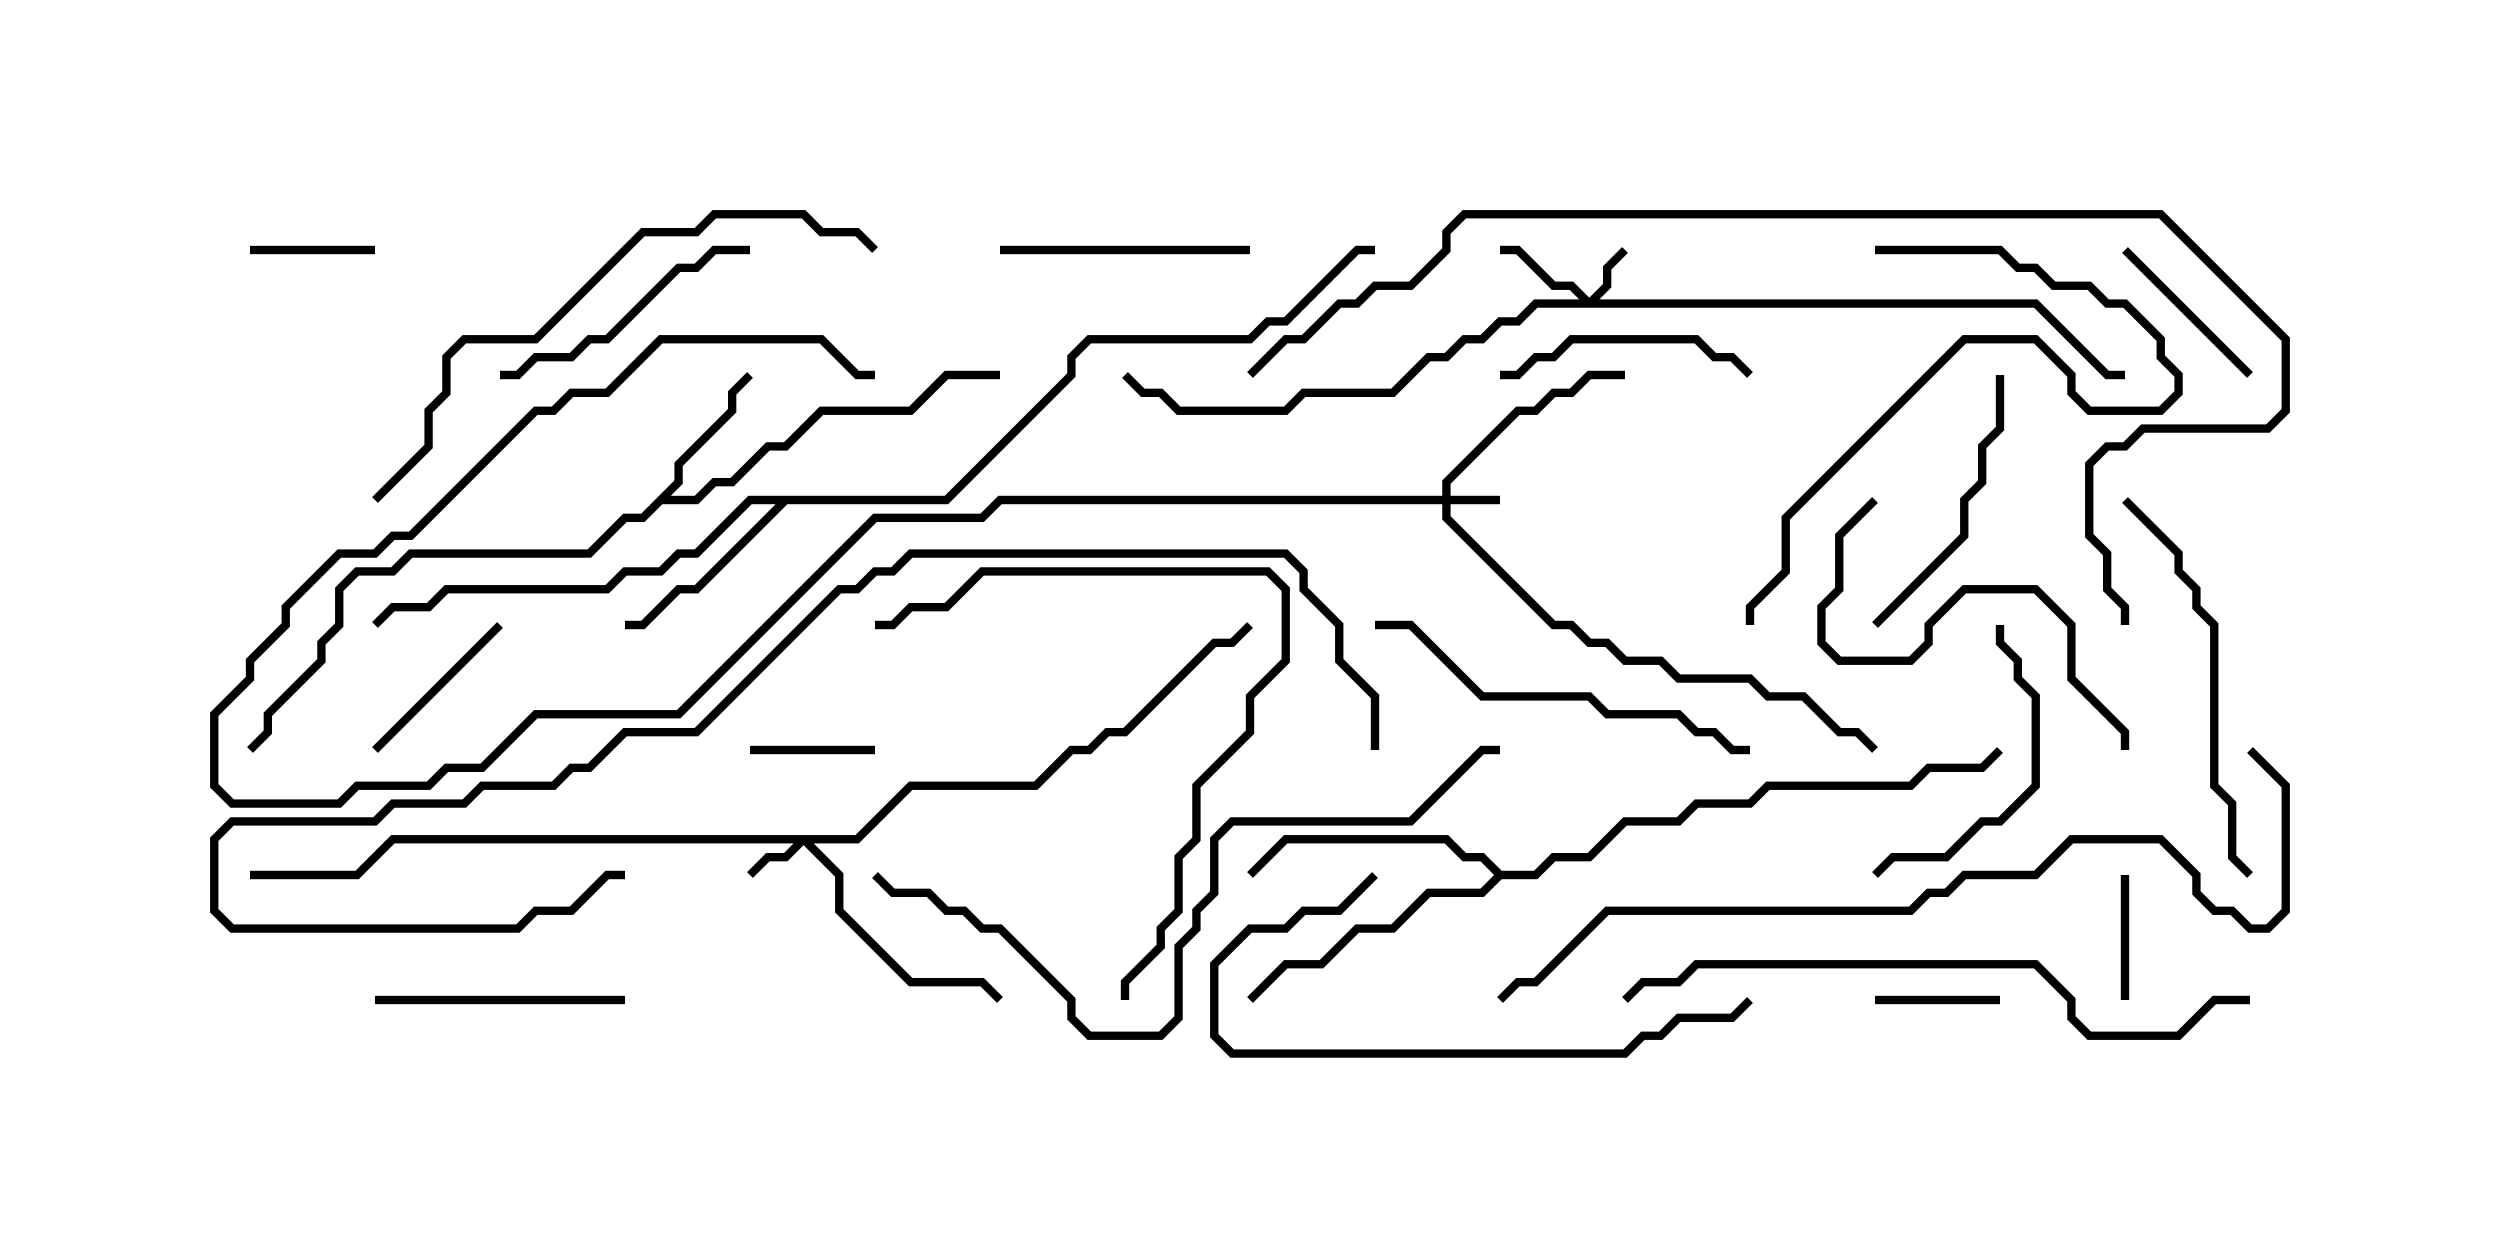<svg version="1.1" width="30" height="15" xmlns="http://www.w3.org/2000/svg"><path d="M8.093,5.765L8.093,5.551L8.736,4.908L8.736,4.694L8.965,4.465L9.035,4.535L8.836,4.735L8.836,4.949L8.193,5.592L8.193,5.806L8.049,5.95L8.336,5.95L8.551,5.736L8.765,5.736L9.194,5.307L9.408,5.307L9.836,4.879L10.908,4.879L11.336,4.45L12,4.45L12,4.55L11.378,4.55L10.949,4.979L9.878,4.979L9.449,5.407L9.235,5.407L8.806,5.836L8.592,5.836L8.378,6.05L7.949,6.05L7.735,6.264L7.521,6.264L7.092,6.693L4.949,6.693L4.735,6.907L4.306,6.907L4.121,7.092L4.121,7.521L3.907,7.735L3.907,7.949L3.264,8.592L3.264,8.806L3.035,9.035L2.965,8.965L3.164,8.765L3.164,8.551L3.807,7.908L3.807,7.694L4.021,7.479L4.021,7.051L4.265,6.807L4.694,6.807L4.908,6.593L7.051,6.593L7.479,6.164L7.694,6.164z" stroke="none"/><path d="M11.336,5.95L12.807,4.479L12.807,4.265L13.051,4.021L14.979,4.021L15.194,3.807L15.408,3.807L16.265,2.95L16.5,2.95L16.5,3.05L16.306,3.05L15.449,3.907L15.235,3.907L15.021,4.121L13.092,4.121L12.907,4.306L12.907,4.521L11.378,6.05L9.449,6.05L8.378,7.121L8.164,7.121L7.735,7.55L7.5,7.55L7.5,7.45L7.694,7.45L8.122,7.021L8.336,7.021L9.308,6.05L9.021,6.05L8.378,6.693L8.164,6.693L7.949,6.907L7.521,6.907L7.306,7.121L5.378,7.121L5.164,7.336L4.735,7.336L4.535,7.535L4.465,7.465L4.694,7.236L5.122,7.236L5.336,7.021L7.265,7.021L7.479,6.807L7.908,6.807L8.122,6.593L8.336,6.593L8.979,5.95z" stroke="none"/><path d="M18.021,10.45L18.408,10.45L18.622,10.236L19.051,10.236L19.479,9.807L20.122,9.807L20.336,9.593L20.979,9.593L21.194,9.379L22.908,9.379L23.122,9.164L23.765,9.164L23.965,8.965L24.035,9.035L23.806,9.264L23.164,9.264L22.949,9.479L21.235,9.479L21.021,9.693L20.378,9.693L20.164,9.907L19.521,9.907L19.092,10.336L18.664,10.336L18.449,10.55L18.021,10.55L17.806,10.764L17.164,10.764L16.735,11.193L16.306,11.193L15.878,11.621L15.449,11.621L15.035,12.035L14.965,11.965L15.408,11.521L15.836,11.521L16.265,11.093L16.694,11.093L17.122,10.664L17.765,10.664L17.929,10.5L17.765,10.336L17.551,10.336L17.336,10.121L15.449,10.121L15.035,10.535L14.965,10.465L15.408,10.021L17.378,10.021L17.592,10.236L17.806,10.236z" stroke="none"/><path d="M17.307,5.95L17.307,5.765L18.194,4.879L18.408,4.879L18.622,4.664L18.836,4.664L19.051,4.45L19.5,4.45L19.5,4.55L19.092,4.55L18.878,4.764L18.664,4.764L18.449,4.979L18.235,4.979L17.407,5.806L17.407,5.95L18,5.95L18,6.05L17.407,6.05L17.407,6.194L18.664,7.45L18.878,7.45L19.092,7.664L19.306,7.664L19.521,7.879L19.949,7.879L20.164,8.093L21.021,8.093L21.235,8.307L21.664,8.307L22.092,8.736L22.306,8.736L22.535,8.965L22.465,9.035L22.265,8.836L22.051,8.836L21.622,8.407L21.194,8.407L20.979,8.193L20.122,8.193L19.908,7.979L19.479,7.979L19.265,7.764L19.051,7.764L18.836,7.55L18.622,7.55L17.307,6.235L17.307,6.05L12.021,6.05L11.806,6.264L10.521,6.264L8.164,8.621L6.449,8.621L5.806,9.264L5.378,9.264L5.164,9.479L4.306,9.479L4.092,9.693L2.765,9.693L2.521,9.449L2.521,8.551L2.95,8.122L2.95,7.908L3.379,7.479L3.379,7.265L4.051,6.593L4.479,6.593L4.694,6.379L4.908,6.379L6.408,4.879L6.622,4.879L6.836,4.664L7.265,4.664L7.908,4.021L9.878,4.021L10.306,4.45L10.5,4.45L10.5,4.55L10.265,4.55L9.836,4.121L7.949,4.121L7.306,4.764L6.878,4.764L6.664,4.979L6.449,4.979L4.949,6.479L4.735,6.479L4.521,6.693L4.092,6.693L3.479,7.306L3.479,7.521L3.05,7.949L3.05,8.164L2.621,8.592L2.621,9.408L2.806,9.593L4.051,9.593L4.265,9.379L5.122,9.379L5.336,9.164L5.765,9.164L6.408,8.521L8.122,8.521L10.479,6.164L11.765,6.164L11.979,5.95z" stroke="none"/><path d="M19.071,3.572L19.236,3.408L19.236,3.194L19.465,2.965L19.535,3.035L19.336,3.235L19.336,3.449L19.192,3.593L24.449,3.593L25.306,4.45L25.5,4.45L25.5,4.55L25.265,4.55L24.408,3.693L18.449,3.693L18.235,3.907L18.021,3.907L17.806,4.121L17.592,4.121L17.378,4.336L17.164,4.336L16.735,4.764L15.664,4.764L15.449,4.979L14.122,4.979L13.908,4.764L13.694,4.764L13.465,4.535L13.535,4.465L13.735,4.664L13.949,4.664L14.164,4.879L15.408,4.879L15.622,4.664L16.694,4.664L17.122,4.236L17.336,4.236L17.551,4.021L17.765,4.021L17.979,3.807L18.194,3.807L18.408,3.593L18.951,3.593L18.836,3.479L18.622,3.479L18.194,3.05L18,3.05L18,2.95L18.235,2.95L18.664,3.379L18.878,3.379z" stroke="none"/><path d="M10.265,10.021L10.908,9.379L12.408,9.379L12.836,8.95L13.051,8.95L13.265,8.736L13.479,8.736L14.551,7.664L14.765,7.664L14.965,7.465L15.035,7.535L14.806,7.764L14.592,7.764L13.521,8.836L13.306,8.836L13.092,9.05L12.878,9.05L12.449,9.479L10.949,9.479L10.306,10.121L9.764,10.121L10.121,10.479L10.121,10.908L10.949,11.736L11.806,11.736L12.035,11.965L11.965,12.035L11.765,11.836L10.908,11.836L10.021,10.949L10.021,10.521L9.643,10.142L9.449,10.336L9.235,10.336L9.035,10.535L8.965,10.465L9.194,10.236L9.408,10.236L9.522,10.121L4.735,10.121L4.306,10.55L3,10.55L3,10.45L4.265,10.45L4.694,10.021z" stroke="none"/><path d="M10.5,8.95L10.5,9.05L9,9.05L9,8.95z" stroke="none"/><path d="M3,3.05L3,2.95L4.5,2.95L4.5,3.05z" stroke="none"/><path d="M25.55,12L25.45,12L25.45,10.5L25.55,10.5z" stroke="none"/><path d="M22.5,12.05L22.5,11.95L24,11.95L24,12.05z" stroke="none"/><path d="M27.035,4.465L26.965,4.535L25.465,3.035L25.535,2.965z" stroke="none"/><path d="M5.965,7.465L6.035,7.535L4.535,9.035L4.465,8.965z" stroke="none"/><path d="M12,3.05L12,2.95L15,2.95L15,3.05z" stroke="none"/><path d="M21.035,4.465L20.965,4.535L20.765,4.336L20.551,4.336L20.336,4.121L18.878,4.121L18.664,4.336L18.449,4.336L18.235,4.55L18,4.55L18,4.45L18.194,4.45L18.408,4.236L18.622,4.236L18.836,4.021L20.378,4.021L20.592,4.236L20.806,4.236z" stroke="none"/><path d="M4.5,12.05L4.5,11.95L7.5,11.95L7.5,12.05z" stroke="none"/><path d="M9,2.95L9,3.05L8.592,3.05L8.378,3.264L8.164,3.264L7.306,4.121L7.092,4.121L6.878,4.336L6.449,4.336L6.235,4.55L6,4.55L6,4.45L6.194,4.45L6.408,4.236L6.836,4.236L7.051,4.021L7.265,4.021L8.122,3.164L8.336,3.164L8.551,2.95z" stroke="none"/><path d="M22.535,7.535L22.465,7.465L23.521,6.408L23.521,5.979L23.736,5.765L23.736,5.336L23.95,5.122L23.95,4.5L24.05,4.5L24.05,5.164L23.836,5.378L23.836,5.806L23.621,6.021L23.621,6.449z" stroke="none"/><path d="M22.535,10.535L22.465,10.465L22.694,10.236L23.336,10.236L23.765,9.807L23.979,9.807L24.379,9.408L24.379,8.378L24.164,8.164L24.164,7.949L23.95,7.735L23.95,7.5L24.05,7.5L24.05,7.694L24.264,7.908L24.264,8.122L24.479,8.336L24.479,9.449L24.021,9.907L23.806,9.907L23.378,10.336L22.735,10.336z" stroke="none"/><path d="M25.55,9L25.45,9L25.45,8.806L24.807,8.164L24.807,7.521L24.408,7.121L23.592,7.121L23.193,7.521L23.193,7.735L22.949,7.979L22.051,7.979L21.807,7.735L21.807,7.265L22.021,7.051L22.021,6.408L22.465,5.965L22.535,6.035L22.121,6.449L22.121,7.092L21.907,7.306L21.907,7.694L22.092,7.879L22.908,7.879L23.093,7.694L23.093,7.479L23.551,7.021L24.449,7.021L24.907,7.479L24.907,8.122L25.55,8.765z" stroke="none"/><path d="M16.465,10.465L16.535,10.535L16.092,10.979L15.664,10.979L15.449,11.193L15.021,11.193L14.621,11.592L14.621,12.408L14.806,12.593L19.479,12.593L19.694,12.379L19.908,12.379L20.122,12.164L20.765,12.164L20.965,11.965L21.035,12.035L20.806,12.264L20.164,12.264L19.949,12.479L19.735,12.479L19.521,12.693L14.765,12.693L14.521,12.449L14.521,11.551L14.979,11.093L15.408,11.093L15.622,10.879L16.051,10.879z" stroke="none"/><path d="M27.035,10.465L26.965,10.535L26.736,10.306L26.736,9.664L26.521,9.449L26.521,7.521L26.307,7.306L26.307,7.092L26.093,6.878L26.093,6.664L25.465,6.035L25.535,5.965L26.193,6.622L26.193,6.836L26.407,7.051L26.407,7.265L26.621,7.479L26.621,9.408L26.836,9.622L26.836,10.265z" stroke="none"/><path d="M22.5,3.05L22.5,2.95L24.021,2.95L24.235,3.164L24.449,3.164L24.664,3.379L25.092,3.379L25.306,3.593L25.521,3.593L25.979,4.051L25.979,4.265L26.193,4.479L26.193,4.735L25.949,4.979L25.051,4.979L24.807,4.735L24.807,4.521L24.408,4.121L23.592,4.121L21.479,6.235L21.479,6.878L21.05,7.306L21.05,7.5L20.95,7.5L20.95,7.265L21.379,6.836L21.379,6.194L23.551,4.021L24.449,4.021L24.907,4.479L24.907,4.694L25.092,4.879L25.908,4.879L26.093,4.694L26.093,4.521L25.879,4.306L25.879,4.092L25.479,3.693L25.265,3.693L25.051,3.479L24.622,3.479L24.408,3.264L24.194,3.264L23.979,3.05z" stroke="none"/><path d="M21,8.95L21,9.05L20.765,9.05L20.551,8.836L20.336,8.836L20.122,8.621L19.265,8.621L19.051,8.407L17.765,8.407L16.908,7.55L16.5,7.55L16.5,7.45L16.949,7.45L17.806,8.307L19.092,8.307L19.306,8.521L20.164,8.521L20.378,8.736L20.592,8.736L20.806,8.95z" stroke="none"/><path d="M13.55,12L13.45,12L13.45,11.765L13.879,11.336L13.879,11.122L14.093,10.908L14.093,10.265L14.307,10.051L14.307,9.408L14.95,8.765L14.95,8.336L15.379,7.908L15.379,7.092L15.194,6.907L11.806,6.907L11.378,7.336L10.949,7.336L10.735,7.55L10.5,7.55L10.5,7.45L10.694,7.45L10.908,7.236L11.336,7.236L11.765,6.807L15.235,6.807L15.479,7.051L15.479,7.949L15.05,8.378L15.05,8.806L14.407,9.449L14.407,10.092L14.193,10.306L14.193,10.949L13.979,11.164L13.979,11.378L13.55,11.806z" stroke="none"/><path d="M4.535,6.035L4.465,5.965L5.093,5.336L5.093,4.908L5.307,4.694L5.307,4.265L5.551,4.021L6.408,4.021L7.694,2.736L8.336,2.736L8.551,2.521L9.664,2.521L9.878,2.736L10.306,2.736L10.535,2.965L10.465,3.035L10.265,2.836L9.836,2.836L9.622,2.621L8.592,2.621L8.378,2.836L7.735,2.836L6.449,4.121L5.592,4.121L5.407,4.306L5.407,4.735L5.193,4.949L5.193,5.378z" stroke="none"/><path d="M27,11.95L27,12.05L26.592,12.05L26.164,12.479L25.051,12.479L24.807,12.235L24.807,12.021L24.408,11.621L20.378,11.621L20.164,11.836L19.735,11.836L19.535,12.035L19.465,11.965L19.694,11.736L20.122,11.736L20.336,11.521L24.449,11.521L24.907,11.979L24.907,12.194L25.092,12.379L26.122,12.379L26.551,11.95z" stroke="none"/><path d="M10.465,10.535L10.535,10.465L10.735,10.664L11.164,10.664L11.378,10.879L11.592,10.879L11.806,11.093L12.021,11.093L12.907,11.979L12.907,12.194L13.092,12.379L13.908,12.379L14.093,12.194L14.093,11.336L14.307,11.122L14.307,10.908L14.521,10.694L14.521,10.051L14.765,9.807L16.908,9.807L17.765,8.95L18,8.95L18,9.05L17.806,9.05L16.949,9.907L14.806,9.907L14.621,10.092L14.621,10.735L14.407,10.949L14.407,11.164L14.193,11.378L14.193,12.235L13.949,12.479L13.051,12.479L12.807,12.235L12.807,12.021L11.979,11.193L11.765,11.193L11.551,10.979L11.336,10.979L11.122,10.764L10.694,10.764z" stroke="none"/><path d="M16.55,9L16.45,9L16.45,8.378L16.021,7.949L16.021,7.521L15.593,7.092L15.593,6.878L15.408,6.693L10.949,6.693L10.735,6.907L10.521,6.907L10.306,7.121L10.092,7.121L8.378,8.836L7.521,8.836L7.092,9.264L6.878,9.264L6.664,9.479L5.806,9.479L5.592,9.693L4.735,9.693L4.521,9.907L2.806,9.907L2.621,10.092L2.621,10.908L2.806,11.093L6.194,11.093L6.408,10.879L6.836,10.879L7.265,10.45L7.5,10.45L7.5,10.55L7.306,10.55L6.878,10.979L6.449,10.979L6.235,11.193L2.765,11.193L2.521,10.949L2.521,10.051L2.765,9.807L4.479,9.807L4.694,9.593L5.551,9.593L5.765,9.379L6.622,9.379L6.836,9.164L7.051,9.164L7.479,8.736L8.336,8.736L10.051,7.021L10.265,7.021L10.479,6.807L10.694,6.807L10.908,6.593L15.449,6.593L15.693,6.836L15.693,7.051L16.121,7.479L16.121,7.908L16.55,8.336z" stroke="none"/><path d="M26.965,9.035L27.035,8.965L27.479,9.408L27.479,10.949L27.235,11.193L26.979,11.193L26.765,10.979L26.551,10.979L26.307,10.735L26.307,10.521L25.908,10.121L24.878,10.121L24.449,10.55L23.592,10.55L23.378,10.764L23.164,10.764L22.949,10.979L19.306,10.979L18.449,11.836L18.235,11.836L18.035,12.035L17.965,11.965L18.194,11.736L18.408,11.736L19.265,10.879L22.908,10.879L23.122,10.664L23.336,10.664L23.551,10.45L24.408,10.45L24.836,10.021L25.949,10.021L26.407,10.479L26.407,10.694L26.592,10.879L26.806,10.879L27.021,11.093L27.194,11.093L27.379,10.908L27.379,9.449z" stroke="none"/><path d="M15.035,4.535L14.965,4.465L15.408,4.021L15.622,4.021L16.051,3.593L16.265,3.593L16.479,3.379L16.908,3.379L17.307,2.979L17.307,2.765L17.551,2.521L25.949,2.521L27.479,4.051L27.479,4.949L27.235,5.193L25.735,5.193L25.521,5.407L25.306,5.407L25.121,5.592L25.121,6.408L25.336,6.622L25.336,7.051L25.55,7.265L25.55,7.5L25.45,7.5L25.45,7.306L25.236,7.092L25.236,6.664L25.021,6.449L25.021,5.551L25.265,5.307L25.479,5.307L25.694,5.093L27.194,5.093L27.379,4.908L27.379,4.092L25.908,2.621L17.592,2.621L17.407,2.806L17.407,3.021L16.949,3.479L16.521,3.479L16.306,3.693L16.092,3.693L15.664,4.121L15.449,4.121z" stroke="none"/></svg>